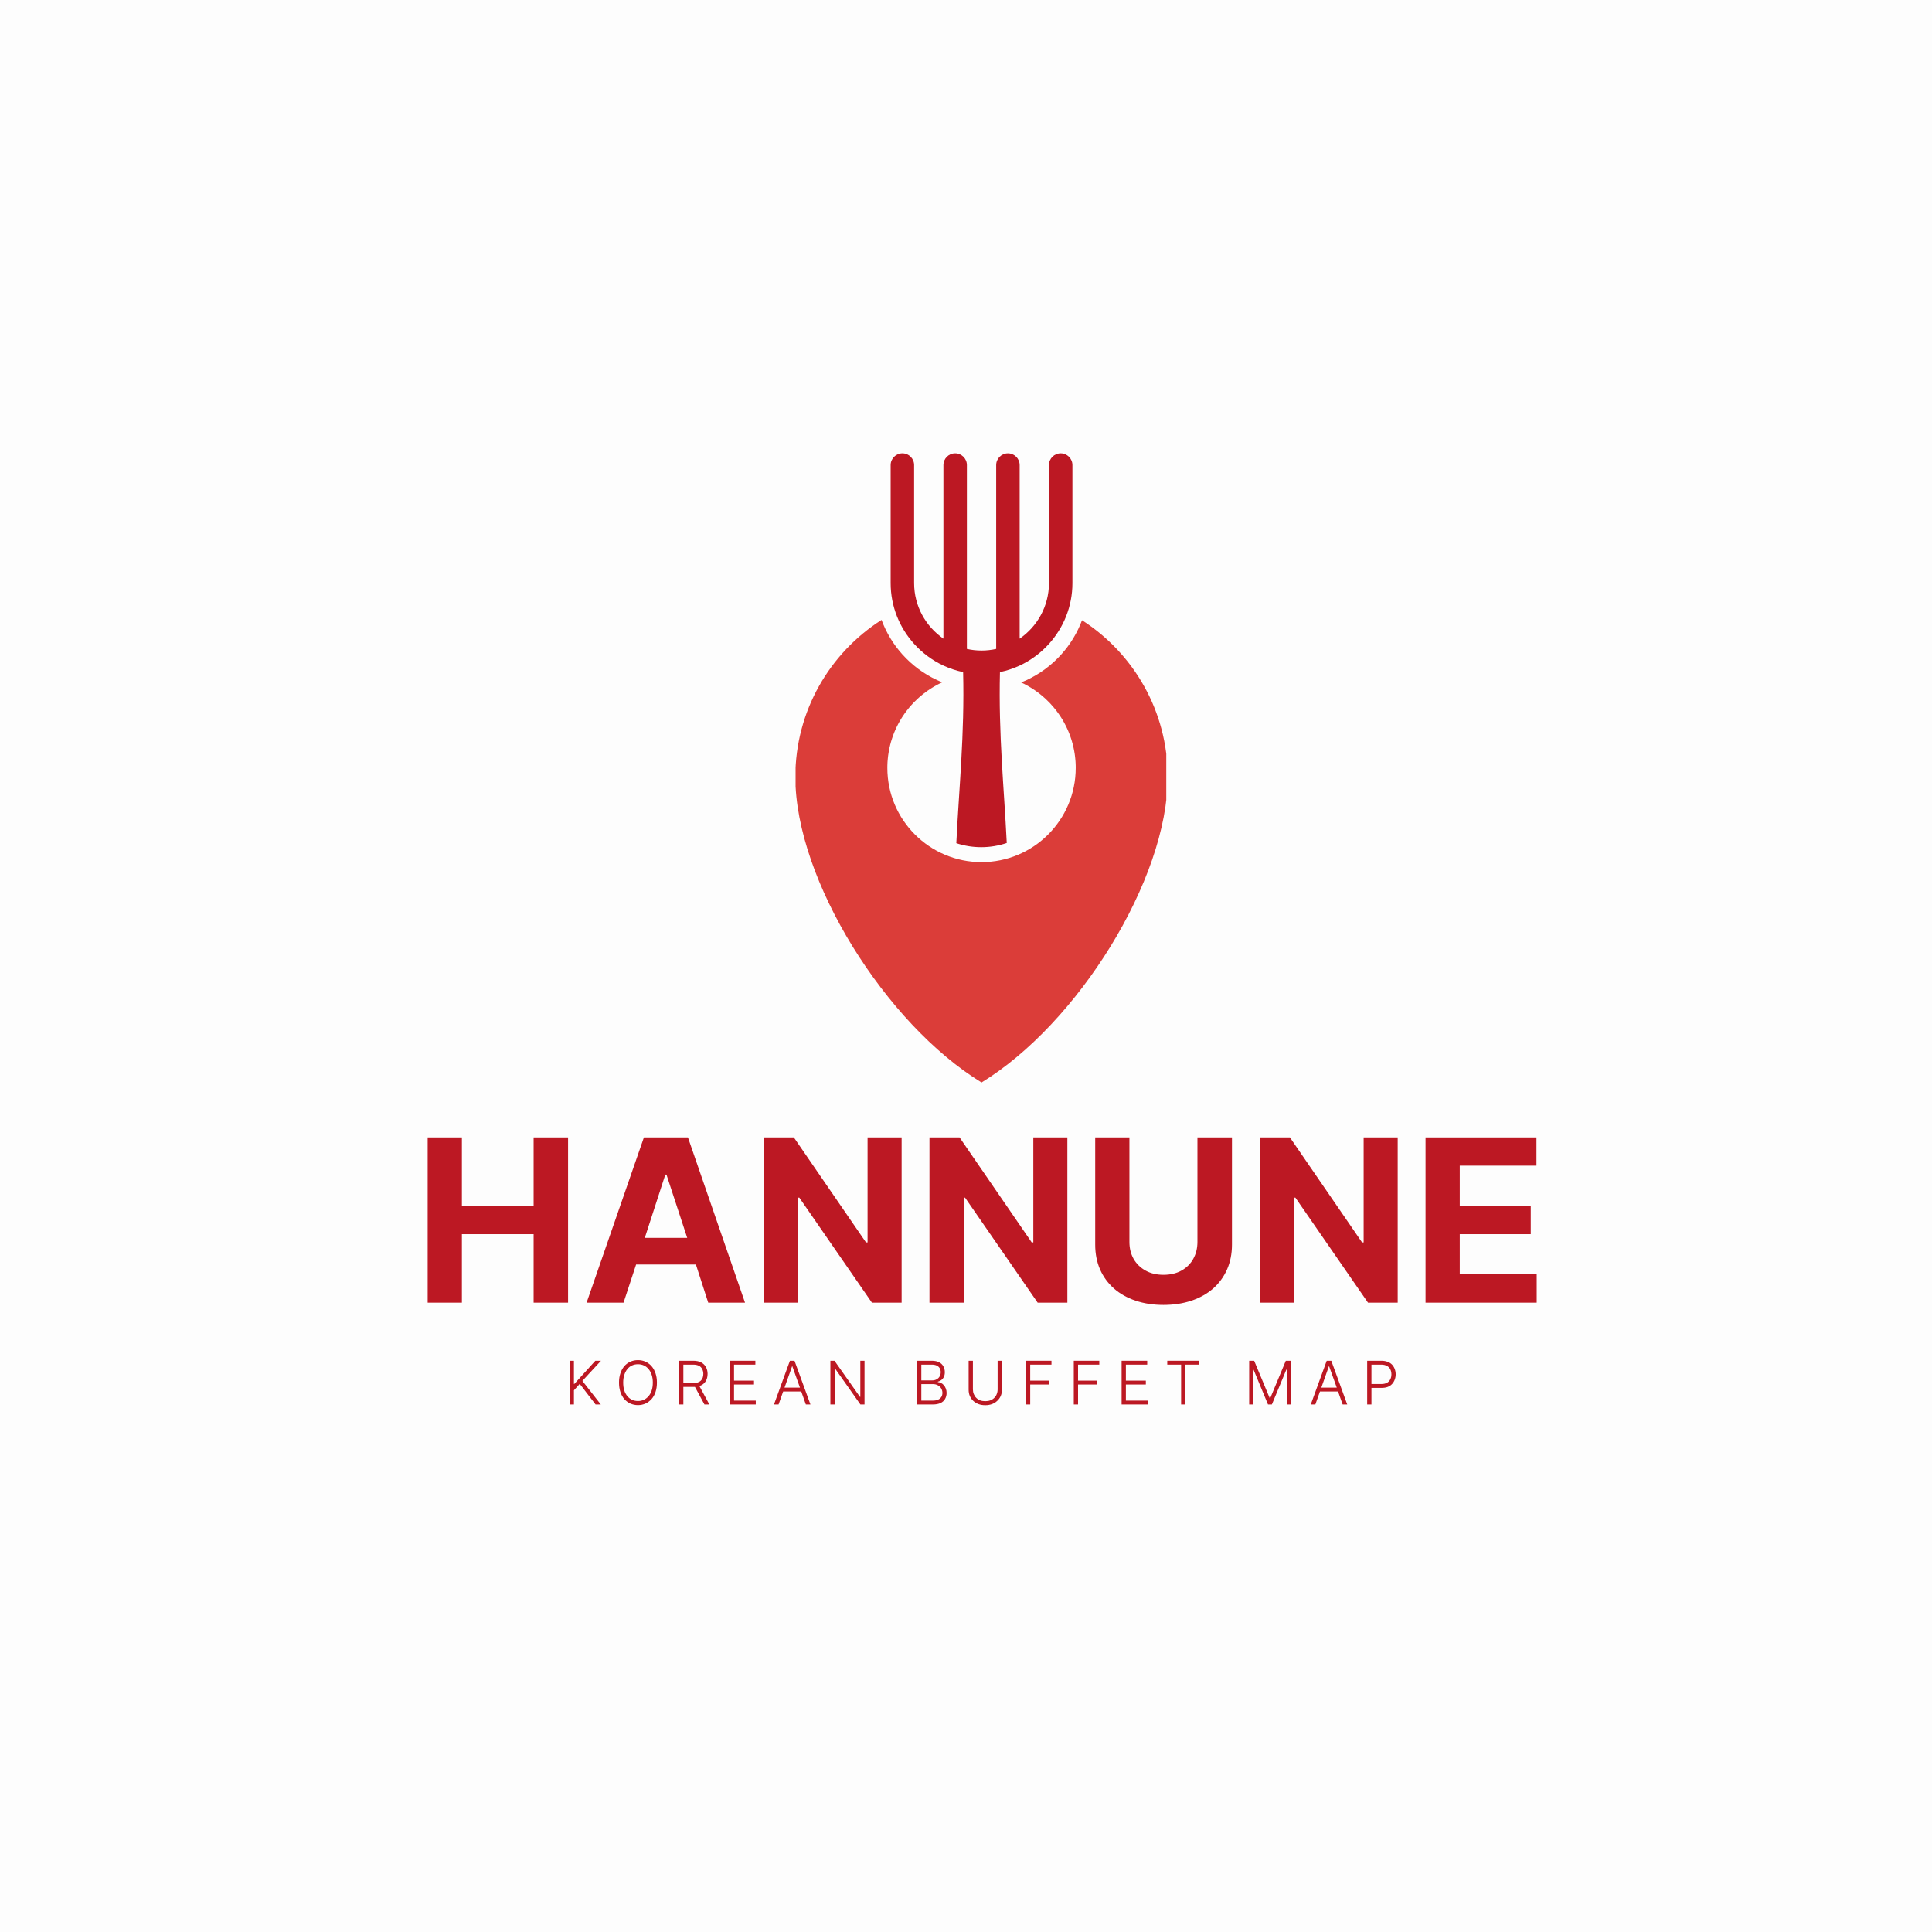 <svg xmlns="http://www.w3.org/2000/svg" xmlns:xlink="http://www.w3.org/1999/xlink" width="500" zoomAndPan="magnify" viewBox="0 0 375 375" height="500" preserveAspectRatio="xMidYMid meet" version="1.0"><defs><g/><clipPath id="7f8ce6cd5b"><path d="M 154.422 120 L 226.375 120 L 226.375 210.203 L 154.422 210.203 Z M 154.422 120 " clip-rule="nonzero"/></clipPath><clipPath id="1b49b3a526"><path d="M 172 87.953 L 209 87.953 L 209 165 L 172 165 Z M 172 87.953 " clip-rule="nonzero"/></clipPath></defs><rect x="-37.5" width="450" fill="#ffffff" y="-37.5" height="450" fill-opacity="1"/><rect x="-37.5" width="450" fill="#fdfdfd" y="-37.5" height="450" fill-opacity="1"/><g fill="#bc1823" fill-opacity="1"><g transform="translate(80.309, 252.849)"><g><path d="M 2.703 0 L 2.703 -32.078 L 9.344 -32.078 L 9.344 -18.781 L 23.266 -18.781 L 23.266 -32.078 L 29.953 -32.078 L 29.953 0 L 23.266 0 L 23.266 -13.297 L 9.344 -13.297 L 9.344 0 Z M 2.703 0 "/></g></g></g><g fill="#bc1823" fill-opacity="1"><g transform="translate(112.967, 252.849)"><g><path d="M 8.062 0 L 0.891 0 L 12.016 -32.078 L 20.562 -32.078 L 31.641 0 L 24.5 0 L 22.109 -7.406 L 10.5 -7.406 Z M 12.188 -12.578 L 20.422 -12.578 L 16.391 -24.859 L 16.172 -24.859 Z M 12.188 -12.578 "/></g></g></g><g fill="#bc1823" fill-opacity="1"><g transform="translate(145.536, 252.849)"><g><path d="M 29.469 -32.078 L 29.469 0 L 23.703 0 L 9.609 -20.391 L 9.344 -20.391 L 9.344 0 L 2.703 0 L 2.703 -32.078 L 8.547 -32.078 L 22.547 -11.703 L 22.859 -11.703 L 22.859 -32.078 Z M 29.469 -32.078 "/></g></g></g><g fill="#bc1823" fill-opacity="1"><g transform="translate(177.706, 252.849)"><g><path d="M 29.469 -32.078 L 29.469 0 L 23.703 0 L 9.609 -20.391 L 9.344 -20.391 L 9.344 0 L 2.703 0 L 2.703 -32.078 L 8.547 -32.078 L 22.547 -11.703 L 22.859 -11.703 L 22.859 -32.078 Z M 29.469 -32.078 "/></g></g></g><g fill="#bc1823" fill-opacity="1"><g transform="translate(209.876, 252.849)"><g><path d="M 22.547 -32.078 L 29.25 -32.078 L 29.25 -11.25 C 29.25 -9.5 28.93 -7.898 28.297 -6.453 C 27.66 -5.016 26.758 -3.781 25.594 -2.75 C 24.426 -1.727 23.023 -0.941 21.391 -0.391 C 19.754 0.16 17.941 0.438 15.953 0.438 C 13.961 0.438 12.156 0.16 10.531 -0.391 C 8.906 -0.941 7.508 -1.727 6.344 -2.75 C 5.176 -3.781 4.273 -5.016 3.641 -6.453 C 3.016 -7.898 2.703 -9.5 2.703 -11.25 L 2.703 -32.078 L 9.344 -32.078 L 9.344 -11.781 C 9.344 -10.562 9.613 -9.469 10.156 -8.5 C 10.707 -7.539 11.477 -6.785 12.469 -6.234 C 13.457 -5.68 14.617 -5.406 15.953 -5.406 C 17.297 -5.406 18.461 -5.68 19.453 -6.234 C 20.441 -6.785 21.203 -7.539 21.734 -8.5 C 22.273 -9.469 22.547 -10.562 22.547 -11.781 Z M 22.547 -32.078 "/></g></g></g><g fill="#bc1823" fill-opacity="1"><g transform="translate(241.825, 252.849)"><g><path d="M 29.469 -32.078 L 29.469 0 L 23.703 0 L 9.609 -20.391 L 9.344 -20.391 L 9.344 0 L 2.703 0 L 2.703 -32.078 L 8.547 -32.078 L 22.547 -11.703 L 22.859 -11.703 L 22.859 -32.078 Z M 29.469 -32.078 "/></g></g></g><g fill="#bc1823" fill-opacity="1"><g transform="translate(273.995, 252.849)"><g><path d="M 2.703 0 L 2.703 -32.078 L 24.234 -32.078 L 24.234 -26.594 L 9.344 -26.594 L 9.344 -18.781 L 23.125 -18.781 L 23.125 -13.297 L 9.344 -13.297 L 9.344 -5.5 L 24.281 -5.5 L 24.281 0 Z M 2.703 0 "/></g></g></g><g fill="#bc1823" fill-opacity="1"><g transform="translate(109.555, 272.61)"><g><path d="M 1.016 0 L 1.016 -8.484 L 1.844 -8.484 L 1.844 -3.984 L 1.922 -3.984 L 6 -8.484 L 7.094 -8.484 L 3.484 -4.578 L 7.062 0 L 6.047 0 L 2.969 -4 L 1.844 -2.75 L 1.844 0 Z M 1.016 0 "/></g></g></g><g fill="#bc1823" fill-opacity="1"><g transform="translate(119.508, 272.61)"><g><path d="M 8 -4.25 C 8 -3.582 7.91 -2.977 7.734 -2.438 C 7.555 -1.906 7.301 -1.445 6.969 -1.062 C 6.633 -0.688 6.242 -0.395 5.797 -0.188 C 5.348 0.02 4.859 0.125 4.328 0.125 C 3.785 0.125 3.285 0.02 2.828 -0.188 C 2.379 -0.395 1.988 -0.688 1.656 -1.062 C 1.332 -1.445 1.082 -1.906 0.906 -2.438 C 0.727 -2.977 0.641 -3.582 0.641 -4.25 C 0.641 -4.906 0.727 -5.5 0.906 -6.031 C 1.082 -6.57 1.332 -7.035 1.656 -7.422 C 1.988 -7.805 2.379 -8.098 2.828 -8.297 C 3.285 -8.504 3.785 -8.609 4.328 -8.609 C 4.859 -8.609 5.348 -8.504 5.797 -8.297 C 6.242 -8.098 6.633 -7.805 6.969 -7.422 C 7.301 -7.035 7.555 -6.57 7.734 -6.031 C 7.91 -5.5 8 -4.906 8 -4.25 Z M 7.203 -4.25 C 7.203 -4.812 7.129 -5.312 6.984 -5.75 C 6.836 -6.195 6.633 -6.57 6.375 -6.875 C 6.113 -7.188 5.805 -7.422 5.453 -7.578 C 5.109 -7.734 4.734 -7.812 4.328 -7.812 C 3.91 -7.812 3.523 -7.734 3.172 -7.578 C 2.828 -7.422 2.523 -7.188 2.266 -6.875 C 2.016 -6.57 1.816 -6.195 1.672 -5.75 C 1.523 -5.312 1.453 -4.812 1.453 -4.25 C 1.453 -3.688 1.52 -3.18 1.656 -2.734 C 1.801 -2.297 2.004 -1.922 2.266 -1.609 C 2.523 -1.305 2.828 -1.07 3.172 -0.906 C 3.523 -0.75 3.91 -0.672 4.328 -0.672 C 4.734 -0.672 5.109 -0.75 5.453 -0.906 C 5.805 -1.07 6.113 -1.305 6.375 -1.609 C 6.633 -1.91 6.836 -2.281 6.984 -2.719 C 7.129 -3.164 7.203 -3.676 7.203 -4.25 Z M 7.203 -4.25 "/></g></g></g><g fill="#bc1823" fill-opacity="1"><g transform="translate(130.796, 272.61)"><g><path d="M 1.016 0 L 1.016 -8.484 L 3.781 -8.484 C 4.395 -8.484 4.906 -8.375 5.312 -8.156 C 5.719 -7.938 6.023 -7.633 6.234 -7.25 C 6.441 -6.863 6.547 -6.426 6.547 -5.938 C 6.547 -5.363 6.41 -4.867 6.141 -4.453 C 5.867 -4.035 5.473 -3.742 4.953 -3.578 L 6.891 0 L 5.938 0 L 4.094 -3.406 L 1.844 -3.406 L 1.844 0 Z M 1.844 -4.156 L 3.766 -4.156 C 4.43 -4.156 4.922 -4.312 5.234 -4.625 C 5.555 -4.945 5.719 -5.383 5.719 -5.938 C 5.719 -6.289 5.645 -6.602 5.5 -6.875 C 5.363 -7.156 5.148 -7.367 4.859 -7.516 C 4.566 -7.66 4.195 -7.734 3.75 -7.734 L 1.844 -7.734 Z M 1.844 -4.156 "/></g></g></g><g fill="#bc1823" fill-opacity="1"><g transform="translate(140.632, 272.61)"><g><path d="M 1.016 0 L 1.016 -8.484 L 5.984 -8.484 L 5.984 -7.734 L 1.844 -7.734 L 1.844 -4.625 L 5.719 -4.625 L 5.719 -3.875 L 1.844 -3.875 L 1.844 -0.75 L 6.062 -0.75 L 6.062 0 Z M 1.016 0 "/></g></g></g><g fill="#bc1823" fill-opacity="1"><g transform="translate(150.01, 272.61)"><g><path d="M 1.109 0 L 0.219 0 L 3.312 -8.484 L 4.203 -8.484 L 7.297 0 L 6.406 0 L 5.516 -2.516 L 2 -2.516 Z M 2.266 -3.266 L 5.266 -3.266 L 3.781 -7.406 L 3.734 -7.406 Z M 2.266 -3.266 "/></g></g></g><g fill="#bc1823" fill-opacity="1"><g transform="translate(160.162, 272.61)"><g><path d="M 7.641 -8.484 L 7.641 0 L 6.844 0 L 1.906 -7 L 1.844 -7 L 1.844 0 L 1.016 0 L 1.016 -8.484 L 1.812 -8.484 L 6.75 -1.484 L 6.828 -1.484 L 6.828 -8.484 Z M 7.641 -8.484 "/></g></g></g><g fill="#bc1823" fill-opacity="1"><g transform="translate(171.45, 272.61)"><g/></g></g><g fill="#bc1823" fill-opacity="1"><g transform="translate(176.985, 272.61)"><g><path d="M 1.016 0 L 1.016 -8.484 L 3.906 -8.484 C 4.457 -8.484 4.922 -8.383 5.297 -8.188 C 5.672 -8 5.945 -7.734 6.125 -7.391 C 6.312 -7.055 6.406 -6.68 6.406 -6.266 C 6.406 -5.91 6.344 -5.609 6.219 -5.359 C 6.102 -5.109 5.941 -4.906 5.734 -4.75 C 5.535 -4.594 5.305 -4.484 5.047 -4.422 L 5.047 -4.344 C 5.254 -4.332 5.457 -4.273 5.656 -4.172 C 5.863 -4.078 6.047 -3.938 6.203 -3.75 C 6.367 -3.57 6.5 -3.352 6.594 -3.094 C 6.695 -2.844 6.75 -2.555 6.75 -2.234 C 6.75 -1.805 6.648 -1.422 6.453 -1.078 C 6.266 -0.742 5.973 -0.477 5.578 -0.281 C 5.18 -0.094 4.676 0 4.062 0 Z M 4.047 -0.75 C 4.473 -0.75 4.828 -0.812 5.109 -0.938 C 5.391 -1.07 5.598 -1.25 5.734 -1.469 C 5.867 -1.695 5.938 -1.953 5.938 -2.234 C 5.938 -2.555 5.859 -2.848 5.703 -3.109 C 5.555 -3.367 5.344 -3.57 5.062 -3.719 C 4.781 -3.875 4.453 -3.953 4.078 -3.953 L 1.844 -3.953 L 1.844 -0.75 Z M 3.953 -4.672 C 4.273 -4.672 4.562 -4.738 4.812 -4.875 C 5.062 -5.008 5.254 -5.195 5.391 -5.438 C 5.535 -5.676 5.609 -5.953 5.609 -6.266 C 5.609 -6.547 5.547 -6.797 5.422 -7.016 C 5.297 -7.242 5.102 -7.422 4.844 -7.547 C 4.594 -7.672 4.273 -7.734 3.891 -7.734 L 1.844 -7.734 L 1.844 -4.672 Z M 3.953 -4.672 "/></g></g></g><g fill="#bc1823" fill-opacity="1"><g transform="translate(186.996, 272.61)"><g><path d="M 6.641 -8.484 L 7.484 -8.484 L 7.484 -2.875 C 7.484 -2.438 7.406 -2.035 7.25 -1.672 C 7.094 -1.305 6.867 -0.988 6.578 -0.719 C 6.297 -0.445 5.957 -0.234 5.562 -0.078 C 5.164 0.066 4.727 0.141 4.25 0.141 C 3.758 0.141 3.316 0.066 2.922 -0.078 C 2.523 -0.234 2.18 -0.445 1.891 -0.719 C 1.609 -0.988 1.391 -1.305 1.234 -1.672 C 1.086 -2.035 1.016 -2.438 1.016 -2.875 L 1.016 -8.484 L 1.844 -8.484 L 1.844 -2.938 C 1.844 -2.602 1.898 -2.297 2.016 -2.016 C 2.129 -1.734 2.289 -1.488 2.5 -1.281 C 2.707 -1.07 2.957 -0.91 3.25 -0.797 C 3.551 -0.691 3.883 -0.641 4.25 -0.641 C 4.602 -0.641 4.926 -0.691 5.219 -0.797 C 5.52 -0.91 5.773 -1.07 5.984 -1.281 C 6.203 -1.488 6.363 -1.734 6.469 -2.016 C 6.582 -2.297 6.641 -2.602 6.641 -2.938 Z M 6.641 -8.484 "/></g></g></g><g fill="#bc1823" fill-opacity="1"><g transform="translate(198.12, 272.61)"><g><path d="M 1.016 0 L 1.016 -8.484 L 5.969 -8.484 L 5.969 -7.734 L 1.844 -7.734 L 1.844 -4.625 L 5.578 -4.625 L 5.578 -3.875 L 1.844 -3.875 L 1.844 0 Z M 1.016 0 "/></g></g></g><g fill="#bc1823" fill-opacity="1"><g transform="translate(207.405, 272.61)"><g><path d="M 1.016 0 L 1.016 -8.484 L 5.969 -8.484 L 5.969 -7.734 L 1.844 -7.734 L 1.844 -4.625 L 5.578 -4.625 L 5.578 -3.875 L 1.844 -3.875 L 1.844 0 Z M 1.016 0 "/></g></g></g><g fill="#bc1823" fill-opacity="1"><g transform="translate(216.689, 272.61)"><g><path d="M 1.016 0 L 1.016 -8.484 L 5.984 -8.484 L 5.984 -7.734 L 1.844 -7.734 L 1.844 -4.625 L 5.719 -4.625 L 5.719 -3.875 L 1.844 -3.875 L 1.844 -0.75 L 6.062 -0.75 L 6.062 0 Z M 1.016 0 "/></g></g></g><g fill="#bc1823" fill-opacity="1"><g transform="translate(226.067, 272.61)"><g><path d="M 0.5 -7.734 L 0.5 -8.484 L 6.703 -8.484 L 6.703 -7.734 L 4.031 -7.734 L 4.031 0 L 3.188 0 L 3.188 -7.734 Z M 0.5 -7.734 "/></g></g></g><g fill="#bc1823" fill-opacity="1"><g transform="translate(235.914, 272.61)"><g/></g></g><g fill="#bc1823" fill-opacity="1"><g transform="translate(241.449, 272.61)"><g><path d="M 1.016 -8.484 L 1.984 -8.484 L 5.016 -1.203 L 5.094 -1.203 L 8.125 -8.484 L 9.109 -8.484 L 9.109 0 L 8.312 0 L 8.312 -6.766 L 8.234 -6.766 L 5.422 0 L 4.672 0 L 1.859 -6.766 L 1.797 -6.766 L 1.797 0 L 1.016 0 Z M 1.016 -8.484 "/></g></g></g><g fill="#bc1823" fill-opacity="1"><g transform="translate(254.202, 272.61)"><g><path d="M 1.109 0 L 0.219 0 L 3.312 -8.484 L 4.203 -8.484 L 7.297 0 L 6.406 0 L 5.516 -2.516 L 2 -2.516 Z M 2.266 -3.266 L 5.266 -3.266 L 3.781 -7.406 L 3.734 -7.406 Z M 2.266 -3.266 "/></g></g></g><g fill="#bc1823" fill-opacity="1"><g transform="translate(264.354, 272.61)"><g><path d="M 1.016 0 L 1.016 -8.484 L 3.781 -8.484 C 4.238 -8.484 4.641 -8.414 4.984 -8.281 C 5.328 -8.156 5.613 -7.973 5.844 -7.734 C 6.07 -7.492 6.242 -7.211 6.359 -6.891 C 6.484 -6.566 6.547 -6.219 6.547 -5.844 C 6.547 -5.477 6.484 -5.133 6.359 -4.812 C 6.242 -4.488 6.07 -4.207 5.844 -3.969 C 5.625 -3.727 5.344 -3.539 5 -3.406 C 4.656 -3.281 4.254 -3.219 3.797 -3.219 L 1.844 -3.219 L 1.844 0 Z M 1.844 -3.969 L 3.766 -3.969 C 4.203 -3.969 4.566 -4.047 4.859 -4.203 C 5.148 -4.367 5.363 -4.594 5.5 -4.875 C 5.645 -5.156 5.719 -5.477 5.719 -5.844 C 5.719 -6.219 5.645 -6.547 5.5 -6.828 C 5.363 -7.109 5.148 -7.328 4.859 -7.484 C 4.566 -7.648 4.195 -7.734 3.75 -7.734 L 1.844 -7.734 Z M 1.844 -3.969 "/></g></g></g><g clip-path="url(#7f8ce6cd5b)"><path fill="#db3d39" d="M 206.449 140.082 C 206.418 140.027 206.383 139.969 206.352 139.91 M 175.383 138.793 C 175.348 138.844 175.312 138.895 175.281 138.945 M 210.02 120.387 C 220.027 126.812 226.656 138.039 226.656 150.816 C 226.656 170.777 209.109 198.738 190.516 210.109 C 171.922 198.738 154.375 170.777 154.375 150.816 C 154.375 138 161.047 126.742 171.109 120.324 C 172.016 122.785 173.391 125.07 175.184 127.055 C 177.059 129.129 179.332 130.816 181.867 131.996 C 182.203 132.152 182.539 132.301 182.883 132.438 C 182.688 132.527 182.496 132.617 182.305 132.715 L 182.297 132.719 C 182.211 132.762 182.125 132.805 182.039 132.852 L 181.973 132.887 C 181.711 133.027 181.449 133.172 181.191 133.324 L 181.156 133.344 C 181.074 133.395 180.992 133.445 180.91 133.496 L 180.855 133.531 C 180.605 133.684 180.363 133.844 180.125 134.012 L 180.059 134.055 C 179.984 134.109 179.906 134.16 179.832 134.215 L 179.797 134.242 C 179.555 134.414 179.32 134.594 179.09 134.781 L 179.027 134.832 C 178.801 135.016 178.582 135.199 178.367 135.391 L 178.312 135.441 C 178.246 135.5 178.184 135.559 178.117 135.617 L 178.047 135.684 C 177.848 135.867 177.656 136.059 177.465 136.25 L 177.371 136.348 C 177.312 136.406 177.254 136.469 177.199 136.527 L 177.129 136.602 C 177.027 136.715 176.922 136.824 176.82 136.941 L 176.742 137.031 C 176.691 137.086 176.645 137.145 176.594 137.203 L 176.496 137.316 C 176.449 137.375 176.402 137.434 176.352 137.492 C 176.32 137.531 176.289 137.574 176.254 137.613 C 176.176 137.711 176.098 137.809 176.023 137.91 L 175.918 138.043 C 175.879 138.098 175.836 138.152 175.793 138.211 L 175.688 138.359 C 175.648 138.41 175.609 138.465 175.57 138.516 C 175.508 138.609 175.445 138.699 175.383 138.793 C 175.348 138.844 175.312 138.895 175.281 138.945 C 175.242 139.004 175.203 139.062 175.164 139.117 L 175.062 139.277 C 175.023 139.34 174.988 139.398 174.949 139.457 C 174.922 139.508 174.891 139.555 174.859 139.605 C 174.801 139.703 174.742 139.805 174.684 139.906 L 174.598 140.055 C 174.559 140.121 174.523 140.184 174.488 140.25 L 174.406 140.398 C 174.359 140.484 174.316 140.57 174.27 140.656 L 174.211 140.773 C 174.16 140.871 174.113 140.969 174.066 141.066 L 173.992 141.219 C 173.957 141.289 173.926 141.363 173.891 141.438 L 173.828 141.574 C 173.777 141.688 173.727 141.805 173.676 141.922 L 173.645 141.996 C 173.605 142.094 173.562 142.191 173.523 142.289 L 173.477 142.414 C 173.438 142.508 173.406 142.602 173.371 142.695 L 173.332 142.789 C 173.289 142.91 173.246 143.031 173.207 143.156 L 173.168 143.27 C 173.137 143.363 173.105 143.453 173.078 143.547 L 173.039 143.676 C 173.008 143.773 172.977 143.875 172.949 143.973 L 172.922 144.062 C 172.887 144.188 172.852 144.312 172.82 144.441 L 172.789 144.555 C 172.766 144.656 172.742 144.754 172.719 144.855 L 172.691 144.965 C 172.664 145.094 172.633 145.223 172.605 145.355 L 172.594 145.426 C 172.57 145.535 172.551 145.648 172.527 145.762 L 172.508 145.887 C 172.488 145.988 172.473 146.09 172.457 146.195 L 172.441 146.297 C 172.418 146.43 172.402 146.566 172.383 146.699 L 172.371 146.789 C 172.359 146.902 172.348 147.012 172.336 147.125 L 172.324 147.238 C 172.312 147.355 172.301 147.477 172.293 147.594 L 172.285 147.66 C 172.273 147.797 172.266 147.934 172.258 148.07 L 172.254 148.188 C 172.25 148.297 172.246 148.402 172.242 148.512 L 172.238 148.625 C 172.234 148.77 172.234 148.91 172.234 149.051 C 172.234 159.148 180.418 167.336 190.516 167.336 C 200.613 167.336 208.797 159.148 208.797 149.051 C 208.797 148.91 208.797 148.77 208.793 148.629 L 208.789 148.508 C 208.785 148.402 208.781 148.297 208.777 148.195 L 208.773 148.07 C 208.766 147.934 208.754 147.797 208.746 147.66 L 208.738 147.586 C 208.73 147.473 208.719 147.359 208.707 147.242 L 208.695 147.117 C 208.684 147.008 208.672 146.898 208.656 146.789 L 208.648 146.703 C 208.633 146.57 208.613 146.438 208.594 146.305 L 208.574 146.188 C 208.559 146.09 208.543 145.988 208.523 145.887 L 208.504 145.762 C 208.48 145.645 208.457 145.527 208.434 145.414 L 208.418 145.336 C 208.395 145.215 208.367 145.09 208.34 144.969 L 208.312 144.855 C 208.289 144.758 208.266 144.66 208.242 144.562 L 208.211 144.441 C 208.18 144.316 208.145 144.195 208.109 144.074 L 208.078 143.961 C 208.051 143.867 208.023 143.777 207.996 143.684 L 207.953 143.543 C 207.926 143.457 207.898 143.371 207.867 143.285 C 207.855 143.242 207.84 143.199 207.824 143.156 C 207.785 143.039 207.746 142.922 207.703 142.805 L 207.652 142.676 C 207.625 142.594 207.594 142.512 207.562 142.43 L 207.504 142.289 C 207.469 142.195 207.43 142.102 207.391 142.004 L 207.336 141.879 C 207.293 141.781 207.254 141.688 207.211 141.59 L 207.137 141.426 C 207.105 141.363 207.078 141.301 207.047 141.238 C 207.02 141.184 206.996 141.129 206.969 141.07 C 206.922 140.977 206.875 140.879 206.824 140.785 C 206.797 140.727 206.766 140.672 206.738 140.617 C 206.703 140.547 206.668 140.48 206.633 140.414 L 206.543 140.25 L 206.449 140.082 C 206.418 140.027 206.383 139.969 206.352 139.91 C 206.297 139.816 206.242 139.727 206.188 139.633 L 206.184 139.629 C 206.148 139.566 206.109 139.504 206.07 139.445 L 205.984 139.301 C 205.941 139.238 205.902 139.176 205.863 139.117 L 205.789 139.004 C 205.711 138.883 205.629 138.766 205.547 138.645 L 205.477 138.543 C 205.43 138.477 205.383 138.414 205.336 138.348 L 205.262 138.246 C 205.215 138.18 205.164 138.113 205.113 138.047 L 205.086 138.008 C 204.977 137.867 204.867 137.727 204.758 137.59 L 204.699 137.52 C 204.645 137.453 204.59 137.387 204.535 137.32 L 204.473 137.246 C 204.289 137.027 204.094 136.812 203.898 136.598 L 203.863 136.559 C 203.797 136.488 203.73 136.418 203.66 136.348 L 203.645 136.328 C 203.43 136.109 203.211 135.895 202.988 135.688 L 202.957 135.656 C 201.559 134.359 199.957 133.277 198.207 132.461 C 198.566 132.316 198.926 132.164 199.281 131.996 C 201.812 130.816 204.09 129.129 205.965 127.055 C 207.742 125.086 209.109 122.82 210.02 120.387 Z M 210.02 120.387 " fill-opacity="1" fill-rule="evenodd"/></g><g clip-path="url(#1b49b3a526)"><path fill="#bc1823" d="M 177.43 113.184 L 177.43 90.27 C 177.43 89.016 176.406 87.992 175.152 87.992 C 173.902 87.992 172.875 89.016 172.875 90.27 L 172.875 113.184 C 172.875 117.707 174.602 121.848 177.43 124.977 C 179.016 126.734 180.949 128.176 183.117 129.188 C 184.328 129.746 185.605 130.176 186.941 130.453 C 187.238 142.566 186.141 152.902 185.621 163.66 C 187.141 164.164 188.766 164.438 190.457 164.438 C 192.188 164.438 193.855 164.152 195.41 163.625 C 194.887 152.879 193.793 142.551 194.09 130.453 C 195.426 130.176 196.703 129.746 197.914 129.188 C 200.082 128.176 202.016 126.734 203.602 124.977 C 206.43 121.848 208.156 117.707 208.156 113.184 L 208.156 90.27 C 208.156 89.016 207.129 87.992 205.879 87.992 C 204.633 87.992 203.613 89.008 203.602 90.25 L 203.602 113.184 C 203.602 113.199 203.602 113.215 203.602 113.23 C 203.586 117.668 201.332 121.605 197.914 123.961 L 197.914 90.27 C 197.914 89.016 196.887 87.992 195.637 87.992 C 194.383 87.992 193.359 89.016 193.359 90.27 L 193.359 125.957 C 192.445 126.16 191.492 126.27 190.516 126.27 C 189.539 126.27 188.586 126.16 187.672 125.957 L 187.672 90.27 C 187.672 89.016 186.645 87.992 185.395 87.992 C 184.145 87.992 183.117 89.016 183.117 90.27 L 183.117 123.961 C 179.688 121.598 177.43 117.641 177.43 113.184 " fill-opacity="1" fill-rule="evenodd"/></g></svg>